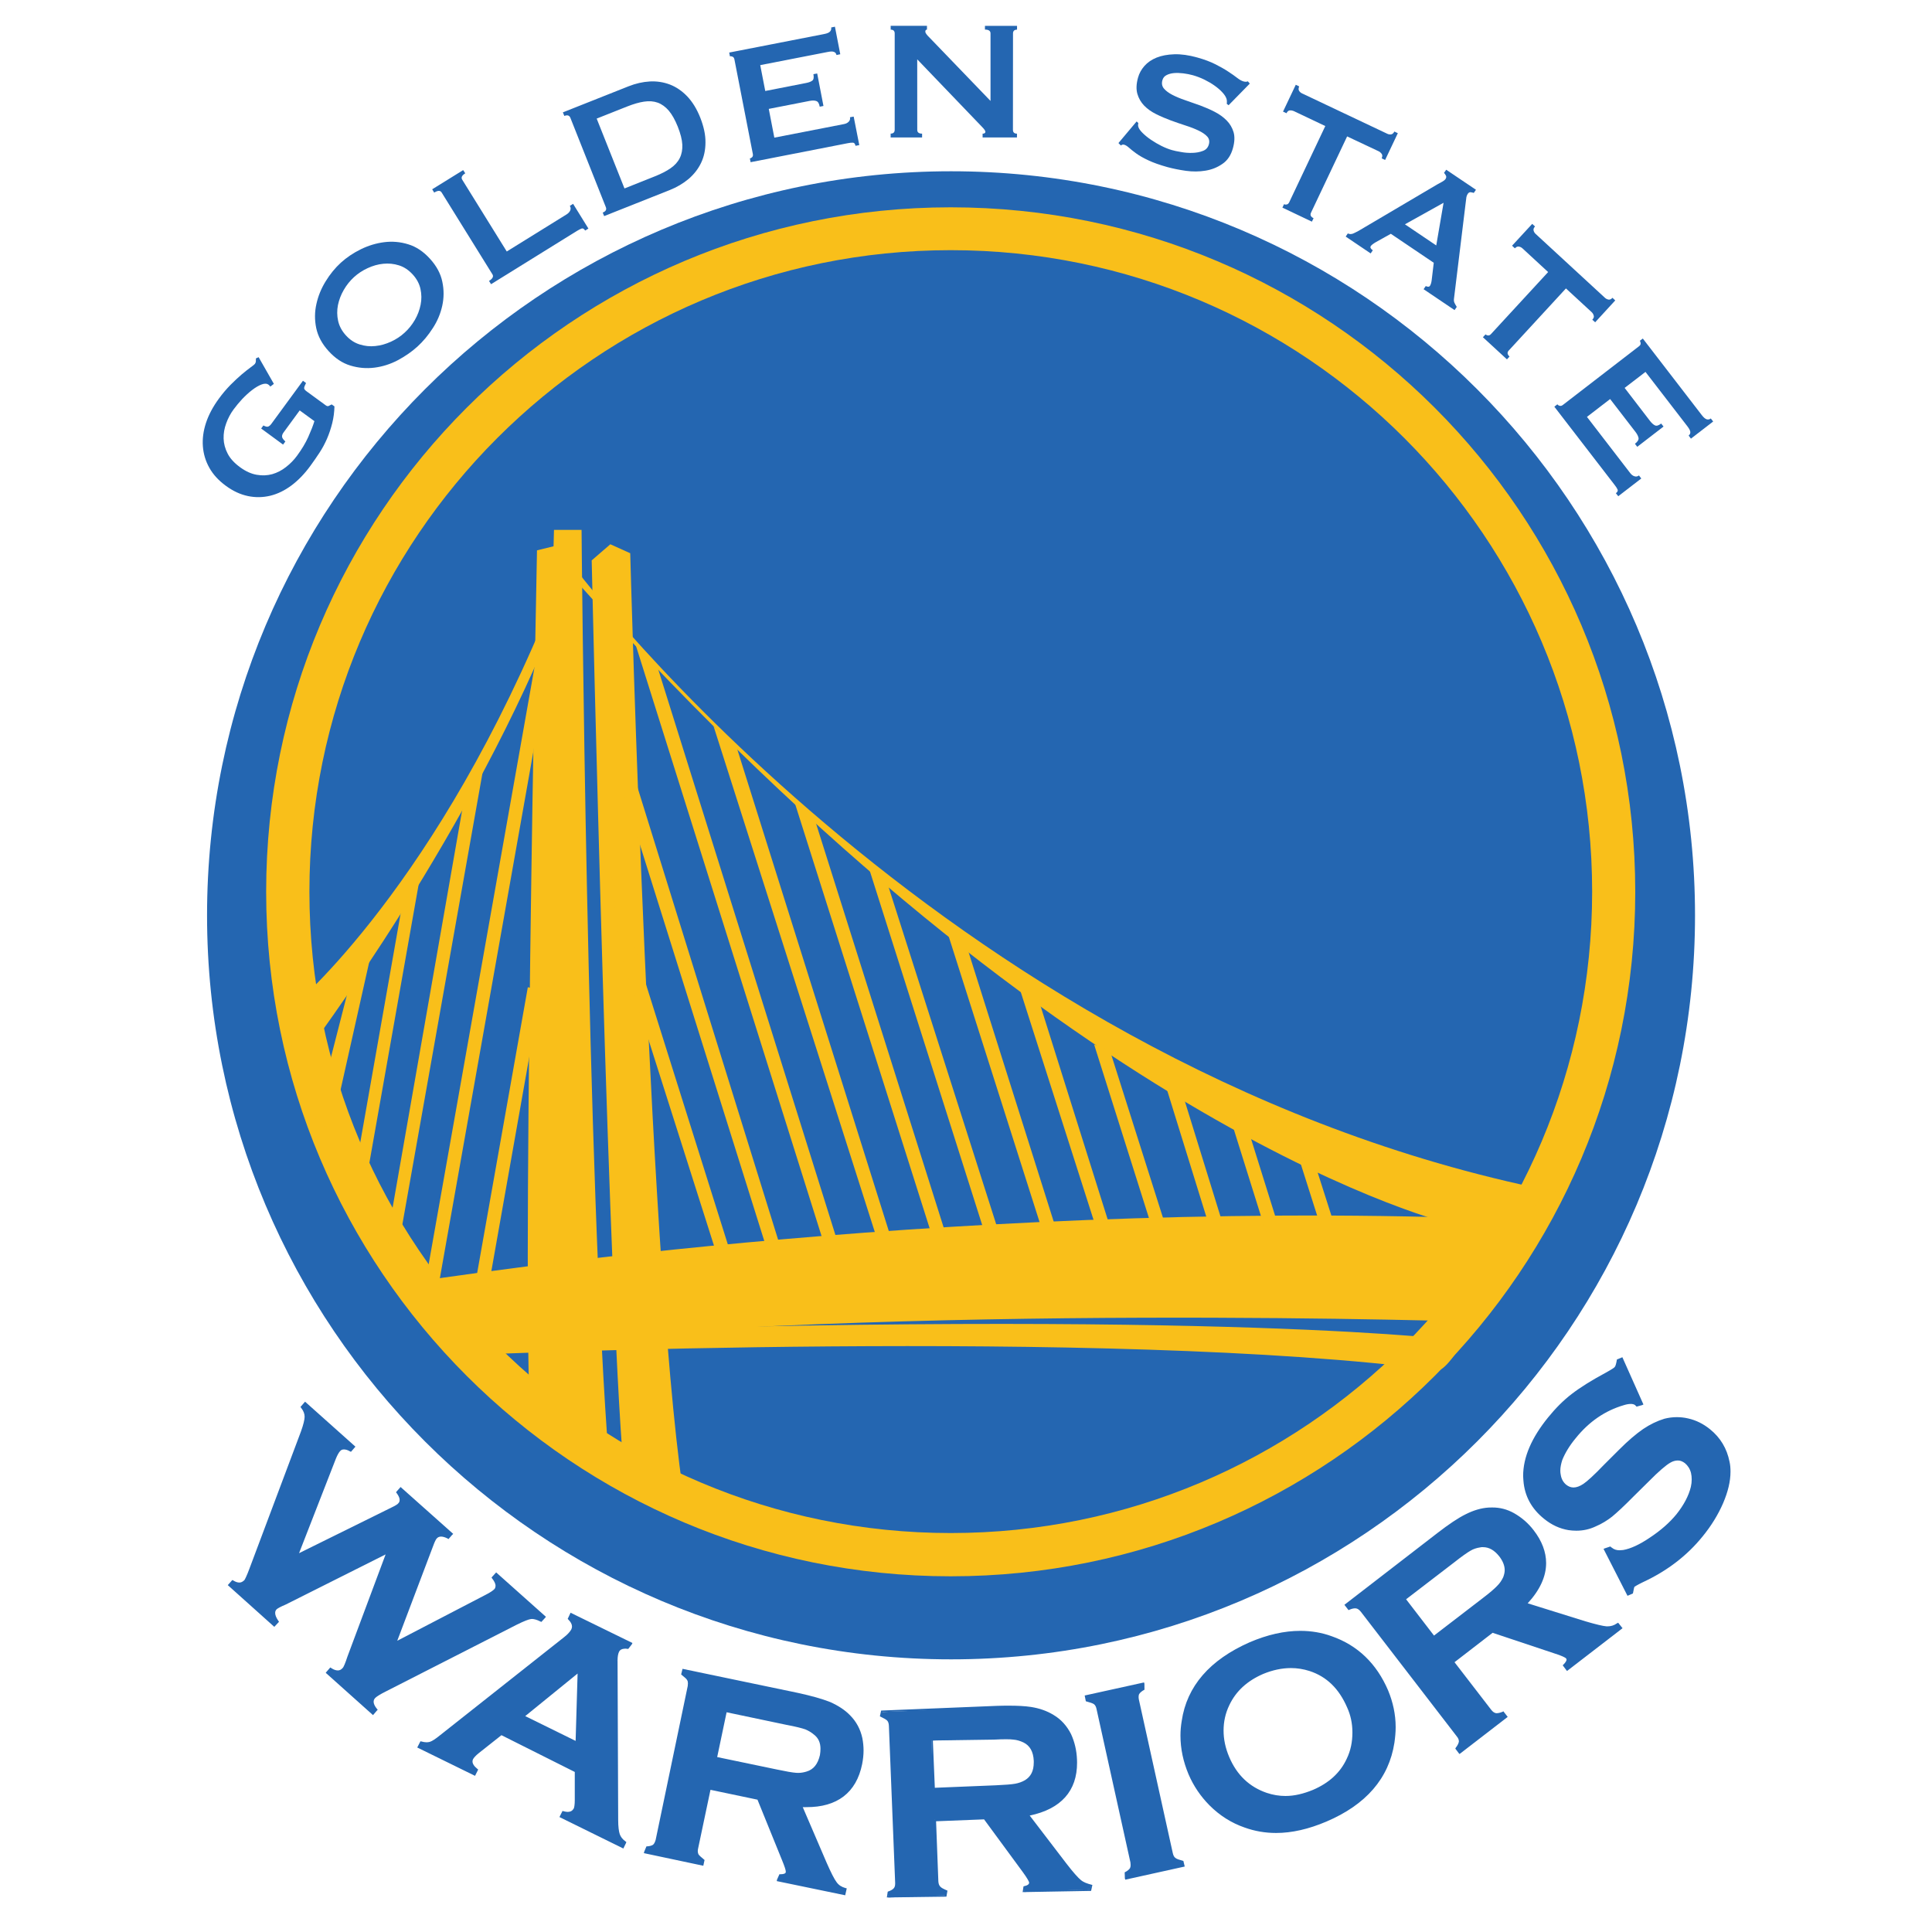 <?xml version="1.0" encoding="utf-8"?>
<!-- Generator: Adobe Illustrator 19.1.0, SVG Export Plug-In . SVG Version: 6.00 Build 0)  -->
<svg version="1.1" id="Layer_1" xmlns="http://www.w3.org/2000/svg" xmlns:xlink="http://www.w3.org/1999/xlink" x="0px" y="0px"
	 viewBox="0 0 400 400" enable-background="new 0 0 400 400" xml:space="preserve">
<g id="layer1" transform="translate(-179.368,-292.712)">
	<g id="g5225" transform="matrix(6.067,0,0,6.067,-1529.238,-2404.354)">
		<g id="g3199" transform="matrix(1.25,0,0,-1.25,289.316,503.479)">
			<path id="path3201" fill="#2466B1" d="M4.443,4.792L1.631,3.379C1.48,3.315,1.39,3.267,1.368,3.238
				C1.292,3.151,1.31,3.031,1.413,2.877l-0.08-0.092L0.116,3.872l0.081,0.091c0.143-0.09,0.261-0.084,0.351,0.02
				c0.027,0.028,0.071,0.134,0.145,0.316l1.406,3.758c0.073,0.187,0.103,0.32,0.103,0.411c0,0.085-0.03,0.174-0.102,0.265
				l0.082,0.088l1.313-1.174L3.416,7.562c-0.14,0.075-0.245,0.075-0.322-0.01C3.058,7.511,3.02,7.436,2.977,7.331L1.939,4.663
				l2.605,1.288c0.111,0.056,0.182,0.096,0.204,0.123c0.078,0.087,0.065,0.197-0.042,0.331l0.084,0.089l1.37-1.228L6.083,5.176
				C5.926,5.258,5.809,5.251,5.737,5.168c-0.03-0.032-0.062-0.101-0.105-0.21L4.614,2.27l2.504,1.298
				c0.126,0.064,0.213,0.123,0.252,0.17C7.444,3.82,7.424,3.932,7.318,4.074l0.076,0.091l1.3-1.163L8.616,2.915
				C8.499,2.968,8.408,2.994,8.336,2.982C8.263,2.979,8.135,2.926,7.948,2.83l-3.577-1.82C4.2,0.923,4.097,0.86,4.058,0.812
				C3.975,0.725,3.991,0.608,4.102,0.47L4.026,0.381L2.791,1.482l0.079,0.089C3.02,1.474,3.138,1.476,3.235,1.583
				C3.26,1.618,3.308,1.726,3.367,1.907L4.443,4.792"/>
		</g>
		<g id="g3203" transform="matrix(1.25,0,0,-1.25,287.082,508.111)">
			<path id="path3205" fill="#2466B1" d="M4.635,5.191l1.173-1.047L5.84,4.178C5.785,4.251,5.757,4.324,5.757,4.392
				c0,0.056,0.02,0.111,0.059,0.155c0.049,0.052,0.152,0.117,0.325,0.204l3.576,1.816c0.19,0.098,0.317,0.152,0.395,0.162
				c0.017,0.002,0.029,0.002,0.043,0.002c0.067,0,0.147-0.021,0.238-0.066l0.032,0.039l-1.238,1.11L9.154,7.779
				c0.057-0.082,0.089-0.154,0.089-0.222c0-0.053-0.021-0.101-0.052-0.14c-0.05-0.059-0.139-0.112-0.266-0.176L6.329,5.892
				L7.38,8.678c0.043,0.108,0.079,0.178,0.11,0.219C7.535,8.953,7.601,8.98,7.673,8.979c0.058,0,0.121-0.017,0.186-0.046
				l0.031,0.035L6.58,10.141l-0.034-0.034c0.049-0.07,0.076-0.137,0.076-0.202c0.005-0.058-0.02-0.107-0.057-0.149
				C6.53,9.718,6.462,9.679,6.348,9.621L3.651,8.289l1.076,2.76c0.042,0.109,0.082,0.186,0.13,0.232
				c0.04,0.056,0.102,0.082,0.167,0.082c0.052,0,0.111-0.017,0.169-0.047l0.033,0.037L3.97,12.47l-0.031-0.035
				c0.06-0.087,0.092-0.173,0.092-0.263c-0.003-0.101-0.037-0.239-0.105-0.426l-1.41-3.754C2.443,7.806,2.4,7.702,2.364,7.661
				C2.311,7.602,2.244,7.566,2.166,7.566c-0.06,0-0.112,0.019-0.176,0.051L1.958,7.581l1.16-1.034l0.027,0.036
				C3.097,6.668,3.065,6.744,3.065,6.818c0,0.056,0.025,0.11,0.059,0.152C3.166,7.012,3.25,7.054,3.4,7.123l2.813,1.409l0.092,0.047
				L5.192,5.6C5.129,5.417,5.087,5.31,5.048,5.262C4.993,5.206,4.925,5.167,4.856,5.167c-0.065,0-0.125,0.02-0.188,0.057
				L4.635,5.191z M4.525,5.183L4.55,5.214L4.65,5.329l0.03-0.019c0.066-0.045,0.127-0.062,0.177-0.062
				c0.048,0,0.089,0.02,0.13,0.066c0.026,0.021,0.073,0.134,0.131,0.312l1.042,2.789L3.436,7.048
				c-0.15-0.062-0.238-0.115-0.253-0.133c-0.026-0.028-0.038-0.06-0.038-0.097c0-0.058,0.025-0.125,0.088-0.218L3.25,6.577
				L3.23,6.554L3.121,6.438l-1.27,1.139l0.025,0.027l0.099,0.112l0.029-0.014c0.06-0.038,0.116-0.055,0.163-0.055
				c0.051,0,0.092,0.022,0.139,0.068C2.317,7.729,2.374,7.839,2.44,8.02l1.41,3.754c0.066,0.185,0.099,0.322,0.099,0.399
				s-0.027,0.157-0.094,0.242l-0.019,0.028l0.02,0.021l0.105,0.121l1.375-1.228l-0.025-0.029l-0.097-0.112l-0.031,0.015
				c-0.06,0.036-0.117,0.05-0.16,0.05c-0.047,0-0.079-0.013-0.109-0.05c-0.032-0.035-0.073-0.105-0.114-0.208L3.797,8.449
				l2.516,1.243c0.11,0.052,0.18,0.096,0.191,0.116c0.031,0.029,0.039,0.061,0.039,0.098c0,0.045-0.024,0.106-0.081,0.183
				l-0.018,0.022l0.022,0.028l0.103,0.116l1.437-1.28L7.975,8.947L7.876,8.833L7.853,8.849c-0.07,0.036-0.13,0.053-0.18,0.053
				C7.62,8.901,7.584,8.883,7.553,8.847C7.532,8.824,7.498,8.757,7.459,8.649L6.478,6.058l2.412,1.254
				C9.013,7.374,9.094,7.43,9.131,7.469c0.022,0.026,0.028,0.053,0.031,0.089c0,0.046-0.027,0.117-0.089,0.195L9.052,7.782
				l0.021,0.027l0.105,0.115l1.359-1.212L10.511,6.68l-0.099-0.108l-0.025,0.011c-0.098,0.05-0.177,0.07-0.232,0.07
				c-0.008,0-0.02,0-0.029-0.003c-0.06-0.006-0.188-0.056-0.377-0.149L6.178,4.68c-0.17-0.084-0.274-0.153-0.303-0.185
				C5.846,4.462,5.834,4.434,5.833,4.392c0-0.049,0.026-0.115,0.09-0.193l0.022-0.024L5.919,4.148l-0.103-0.12L4.525,5.183"/>
		</g>
		<g id="g3207" transform="matrix(1.25,0,0,-1.25,296.54,510.811)">
			<path id="path3209" fill="#2466B1" d="M3.823,5.422l0.054,1.983L2.335,6.149L3.823,5.422z M3.802,4.659L1.735,5.671L1.111,5.182
				C1.027,5.117,0.971,5.055,0.945,5.003C0.901,4.906,0.939,4.801,1.071,4.69L1.015,4.583l-1.501,0.739l0.05,0.103
				C-0.338,5.4-0.252,5.397-0.185,5.422c0.067,0.018,0.161,0.08,0.285,0.18L3.489,8.28c0.107,0.085,0.176,0.163,0.208,0.227
				C3.746,8.611,3.72,8.715,3.614,8.822l0.051,0.106L5.279,8.14L5.223,8.032C5.078,8.06,4.98,8.024,4.936,7.932
				c-0.034-0.065-0.047-0.148-0.047-0.25l0.013-4.358c0-0.186,0.019-0.318,0.046-0.398c0.026-0.082,0.087-0.158,0.173-0.219
				L5.067,2.601L3.392,3.42l0.051,0.108C3.603,3.48,3.709,3.514,3.765,3.627c0.025,0.044,0.034,0.124,0.034,0.24L3.802,4.659"/>
		</g>
		<g id="g3211" transform="matrix(1.25,0,0,-1.25,294.555,509.777)">
			<path id="path3213" fill="#2466B1" d="M3.993,5.334l1.376-0.677l0.054,1.839L3.993,5.334z M5.411,4.596l0.015,0.035L5.411,4.596z
				 M3.85,5.315l1.653,1.348L5.451,4.595L5.447,4.533L3.85,5.315z M5.034,2.613l1.602-0.786l0.02,0.04
				C6.581,1.929,6.528,2.004,6.499,2.083c-0.033,0.09-0.045,0.226-0.045,0.413L6.437,6.842c-0.006,0.008,0,0.012,0,0.012
				c0,0.11,0.01,0.197,0.05,0.268c0.039,0.088,0.129,0.131,0.238,0.131c0.029,0,0.06-0.003,0.05-0.032l0.036,0.073L5.272,8.051
				l-0.024-0.05c0.065-0.068,0.098-0.147,0.098-0.223c0-0.04-0.008-0.078-0.023-0.114c-0.04-0.078-0.109-0.156-0.221-0.242
				L1.712,4.746c-0.125-0.103-0.219-0.163-0.297-0.19C1.378,4.544,1.338,4.54,1.298,4.54c-0.037,0-0.083,0.004-0.123,0.016
				L1.151,4.512l1.436-0.703l0.019,0.046C2.524,3.932,2.477,4.011,2.474,4.094c0,0.038,0.009,0.067,0.023,0.1
				c0.03,0.058,0.09,0.122,0.18,0.193L3.338,4.88l2.068-1.012L5.39,3.831h0.039l-0.003-0.79c0-0.12-0.009-0.203-0.038-0.259
				c-0.044-0.091-0.128-0.142-0.23-0.14c-0.032,0-0.067,0.004-0.106,0.013L5.034,2.613z M4.929,2.577L4.943,2.61l0.069,0.136
				l0.025-0.009c0.051-0.012,0.087-0.019,0.12-0.019c0.08,0.004,0.125,0.032,0.163,0.097c0.014,0.036,0.026,0.112,0.026,0.225v0.769
				L3.344,4.813l-0.619-0.49C2.642,4.257,2.592,4.199,2.569,4.159C2.558,4.136,2.554,4.117,2.554,4.094
				c0-0.055,0.038-0.125,0.13-0.199l0.025-0.02L2.695,3.847L2.623,3.703L1.045,4.477l0.019,0.036l0.069,0.134l0.034-0.008
				c0.044-0.011,0.089-0.02,0.132-0.02c0.033,0,0.068,0.005,0.093,0.013c0.06,0.019,0.15,0.077,0.274,0.178l3.386,2.677
				C5.155,7.566,5.218,7.642,5.25,7.698c0.014,0.029,0.02,0.055,0.02,0.081c0,0.06-0.031,0.122-0.098,0.188L5.153,7.99l0.012,0.024
				l0.066,0.142L6.92,7.33L6.905,7.295L6.806,7.168c-0.03,0.003-0.06,0.008-0.081,0.008C6.631,7.171,6.583,7.146,6.554,7.089
				c-0.026-0.054-0.04-0.133-0.04-0.234H6.491l0.023-0.002l0.017-4.356c0-0.183,0.018-0.313,0.043-0.387
				C6.6,2.038,6.649,1.97,6.731,1.913l0.023-0.02L6.741,1.861L6.672,1.719L4.929,2.577"/>
		</g>
		<g id="g3215" transform="matrix(1.25,0,0,-1.25,301.832,511.389)">
			<path id="path3217" fill="#2466B1" d="M3.368,5.473L5.04,5.125C5.286,5.073,5.46,5.044,5.567,5.04
				c0.104-0.009,0.204,0,0.297,0.033C6.07,5.132,6.202,5.293,6.257,5.55c0.053,0.262-0.002,0.457-0.166,0.594
				c-0.079,0.067-0.165,0.118-0.26,0.152C5.735,6.33,5.566,6.374,5.312,6.424L3.639,6.777L3.368,5.473z M3.194,4.657l-0.34-1.649
				C2.834,2.939,2.845,2.879,2.87,2.834C2.895,2.784,2.95,2.741,3.03,2.7L3.004,2.585L1.457,2.912l0.025,0.114
				C1.576,3.031,1.639,3.051,1.683,3.08c0.042,0.033,0.073,0.084,0.09,0.157L2.648,7.44c0.017,0.069,0.011,0.135-0.016,0.18
				c-0.023,0.044-0.077,0.088-0.16,0.133l0.023,0.113l3.101-0.648c0.377-0.078,0.674-0.163,0.887-0.253
				c0.212-0.092,0.39-0.205,0.532-0.35c0.165-0.165,0.272-0.37,0.32-0.604C7.383,5.785,7.383,5.553,7.33,5.316
				C7.164,4.509,6.615,4.128,5.687,4.177l0.676-1.572c0.119-0.272,0.208-0.454,0.274-0.538c0.066-0.086,0.155-0.146,0.27-0.174
				L6.878,1.777l-1.79,0.372l0.023,0.117C5.239,2.258,5.312,2.29,5.324,2.358c0.009,0.046-0.028,0.16-0.105,0.353L4.52,4.383
				L3.194,4.657"/>
		</g>
		<g id="g3219" transform="matrix(1.25,0,0,-1.25,304.181,511.819)">
			<path id="path3221" fill="#2466B1" d="M3.166,5.509c0.245-0.052,0.421-0.083,0.523-0.09c0.02,0,0.038-0.002,0.059-0.002
				c0.078,0,0.154,0.015,0.223,0.036c0.192,0.056,0.309,0.202,0.367,0.45c0.01,0.057,0.015,0.121,0.015,0.171
				c0,0.166-0.056,0.291-0.169,0.381C4.106,6.522,4.026,6.569,3.94,6.605C3.848,6.637,3.675,6.682,3.421,6.729L1.79,7.072
				L1.533,5.849L3.166,5.509z M3.687,5.344C3.573,5.351,3.397,5.38,3.149,5.432L1.48,5.78l-0.04,0.008l0.286,1.38l1.713-0.36
				c0.252-0.052,0.428-0.096,0.525-0.131c0.099-0.035,0.191-0.089,0.27-0.16c0.131-0.108,0.197-0.26,0.197-0.444
				c0-0.058-0.002-0.12-0.017-0.189C4.357,5.621,4.217,5.442,3.999,5.375C3.918,5.354,3.832,5.344,3.748,5.344
				C3.727,5.344,3.706,5.344,3.687,5.344 M1.311,4.963l0.005,0.038L1.311,4.963z M3.255,2.525L4.97,2.17l0.005,0.039
				C4.877,2.242,4.792,2.304,4.73,2.386c-0.073,0.093-0.163,0.276-0.281,0.55L3.748,4.566l0.06-0.004
				C3.864,4.56,3.913,4.559,3.964,4.559c0.822,0.003,1.289,0.364,1.45,1.112C5.439,5.792,5.45,5.912,5.45,6.028
				c0,0.109-0.008,0.216-0.033,0.32C5.368,6.576,5.266,6.772,5.11,6.934C4.97,7.072,4.799,7.184,4.589,7.274
				c-0.21,0.089-0.5,0.173-0.878,0.254l-3.08,0.645L0.611,8.133c0.086-0.045,0.146-0.094,0.177-0.147
				C0.806,7.944,0.814,7.908,0.814,7.86c0-0.029-0.003-0.056-0.004-0.087l-0.881-4.201c-0.016-0.078-0.05-0.138-0.103-0.18
				c-0.051-0.041-0.125-0.059-0.184-0.031l-0.017-0.078l1.483-0.312l0.023,0.039C1.05,3.054,0.988,3.097,0.953,3.158
				c-0.019,0.036-0.028,0.08-0.028,0.125c0,0.024,0.006,0.054,0.01,0.08l0.344,1.645l0.011,0.036l1.388-0.306l0.698-1.67
				c0.069-0.17,0.109-0.284,0.109-0.351V2.694c-0.023-0.09-0.109-0.125-0.221-0.123L3.255,2.525z M3.159,2.463l0.007,0.039
				L3.232,2.65h0.03c0.103,0.001,0.136,0.025,0.144,0.055v0.012c0.003,0.041-0.034,0.151-0.104,0.321L2.633,4.686L1.35,4.955
				L1.01,3.343c-0.004-0.022-0.007-0.041-0.007-0.06c0-0.035,0.007-0.061,0.019-0.089c0.023-0.034,0.069-0.074,0.166-0.155
				L1.154,2.882l-1.622,0.344l0.007,0.035l0.062,0.149C-0.31,3.413-0.253,3.433-0.22,3.454c0.033,0.026,0.054,0.071,0.073,0.134
				L0.729,7.79C0.732,7.815,0.734,7.842,0.734,7.86c0,0.036-0.005,0.065-0.018,0.084C0.701,7.981,0.652,8.02,0.549,8.105
				l0.038,0.153l3.14-0.655C4.105,7.521,4.4,7.438,4.619,7.351c0.218-0.098,0.4-0.214,0.544-0.364
				c0.17-0.171,0.281-0.38,0.333-0.621c0.021-0.11,0.033-0.223,0.033-0.338c0-0.121-0.014-0.247-0.039-0.373
				c-0.158-0.78-0.684-1.178-1.525-1.173c-0.029,0-0.062,0-0.096,0L4.52,2.967c0.118-0.27,0.211-0.452,0.272-0.532
				c0.058-0.083,0.137-0.131,0.24-0.161L5.07,2.265L5.062,2.229L5.028,2.076L3.159,2.463"/>
		</g>
		<g id="g3223" transform="matrix(1.25,0,0,-1.25,310.157,512.575)">
			<path id="path3225" fill="#2466B1" d="M2.653,5.574l1.707,0.069C4.612,5.65,4.79,5.667,4.889,5.686
				c0.108,0.021,0.202,0.054,0.284,0.104C5.358,5.9,5.447,6.085,5.436,6.352C5.423,6.614,5.327,6.796,5.134,6.891
				C5.04,6.933,4.947,6.96,4.843,6.97c-0.099,0.01-0.278,0.01-0.536,0L2.601,6.905L2.653,5.574z M2.685,4.743l0.07-1.682
				c0-0.076,0.023-0.131,0.059-0.171C2.85,2.851,2.915,2.824,3,2.804l0.004-0.123l-1.578-0.06L1.42,2.742
				C1.509,2.772,1.57,2.804,1.604,2.846c0.031,0.039,0.048,0.095,0.043,0.172L1.478,7.304C1.476,7.382,1.456,7.437,1.42,7.477
				C1.384,7.515,1.32,7.546,1.23,7.568L1.227,7.683l3.166,0.126c0.387,0.017,0.693,0.01,0.922-0.03
				c0.225-0.036,0.425-0.104,0.6-0.208c0.2-0.122,0.356-0.291,0.46-0.509C6.473,6.854,6.527,6.629,6.54,6.385
				c0.031-0.823-0.409-1.326-1.32-1.501l1.04-1.362c0.179-0.238,0.311-0.39,0.398-0.458c0.079-0.07,0.182-0.103,0.3-0.107V2.843
				L5.134,2.772L5.127,2.885c0.122,0.027,0.184,0.072,0.184,0.142c0,0.044-0.067,0.148-0.188,0.315L4.038,4.794L2.685,4.743"/>
		</g>
		<g id="g3227" transform="matrix(1.25,0,0,-1.25,312.477,510.676)">
			<path id="path3229" fill="#2466B1" d="M2.454,5.411l-1.67-0.024l0.054-1.291l1.665,0.068c0.253,0.011,0.429,0.025,0.528,0.043
				C3.126,4.224,3.218,4.256,3.3,4.304C3.459,4.402,3.539,4.555,3.539,4.79c0,0.01,0,0.028,0,0.04
				c-0.011,0.255-0.108,0.418-0.28,0.503C3.17,5.375,3.077,5.404,2.984,5.411c-0.047,0.007-0.115,0.01-0.202,0.01
				C2.688,5.421,2.582,5.418,2.454,5.411 M0.797,4.055H0.758L0.743,5.423l1.705,0.07C2.579,5.5,2.688,5.5,2.783,5.5
				c0.087,0,0.156-0.003,0.208-0.006c0.103-0.011,0.208-0.042,0.302-0.089C3.498,5.306,3.609,5.108,3.62,4.83V4.79
				c0-0.251-0.095-0.443-0.282-0.552c-0.087-0.055-0.187-0.093-0.294-0.11C2.937,4.111,2.758,4.096,2.509,4.083L0.797,4.019V4.055z
				 M3.413,1.51V1.508V1.51 M-0.433,1.142l1.544,0.022l0.025,0.082C1.044,1.263,0.979,1.295,0.932,1.344
				c-0.05,0.05-0.073,0.117-0.076,0.198L0.793,3.221l0.037,0.003v0.04l1.383,0.033l1.082-1.447C3.413,1.695,3.472,1.6,3.475,1.506
				h0.017c0-0.099-0.086-0.154-0.179-0.139L3.274,1.288l1.789,0.034l0.038,0.079c-0.129,0.004-0.235,0.04-0.328,0.111
				C4.687,1.588,4.556,1.742,4.368,1.98L3.293,3.389L3.356,3.4c0.868,0.176,1.283,0.624,1.288,1.384c0,0.026,0,0.054-0.005,0.082
				c-0.01,0.237-0.06,0.461-0.159,0.662c-0.1,0.211-0.251,0.37-0.44,0.489c-0.168,0.101-0.366,0.17-0.585,0.205
				C3.293,6.247,3.093,6.26,2.855,6.26c-0.099,0-0.204-0.006-0.316-0.008l-3.131-0.085l-0.023-0.082
				c0.093-0.021,0.158-0.054,0.209-0.096C-0.364,5.939-0.34,5.87-0.34,5.787l0.171-4.293V1.482c0-0.071-0.015-0.134-0.054-0.182
				c-0.039-0.047-0.108-0.087-0.175-0.077L-0.433,1.142z M-0.448,1.26c0.084,0.028,0.14,0.062,0.162,0.09
				c0.028,0.028,0.041,0.071,0.041,0.132c0,0.002-0.003,0.01,0,0.015l-0.171,4.287c-0.002,0.071-0.021,0.119-0.046,0.145
				c-0.029,0.033-0.088,0.062-0.2,0.118l0.034,0.157l3.166,0.129c0.11,0.004,0.219,0.005,0.318,0.005c0.238,0,0.44-0.01,0.606-0.035
				c0.235-0.037,0.437-0.108,0.618-0.219c0.207-0.122,0.364-0.3,0.476-0.521c0.099-0.215,0.153-0.447,0.163-0.696
				C4.721,4.839,4.721,4.81,4.721,4.784c0.003-0.773-0.438-1.268-1.293-1.446l1.002-1.31c0.183-0.238,0.319-0.389,0.393-0.449
				c0.077-0.065,0.165-0.096,0.316-0.136L5.104,1.281L3.235,1.248l0.024,0.157c0.121,0.025,0.153,0.062,0.153,0.1
				c0.004,0,0.004,0.003,0,0.005c0,0.025-0.06,0.132-0.177,0.291L2.182,3.234l-1.31-0.052l0.062-1.639
				c0.004-0.069,0.023-0.115,0.054-0.146c0.027-0.031,0.078-0.059,0.195-0.109L1.154,1.124l-1.626-0.022L-0.448,1.26"/>
		</g>
		<g id="g3231" transform="matrix(1.25,0,0,-1.25,317.74,515.359)">
			<path id="path3233" fill="#2466B1" d="M2.002,5.813l-0.923,4.19c-0.017,0.072-0.046,0.125-0.088,0.153
				c-0.04,0.032-0.109,0.052-0.205,0.056l-0.021,0.117l1.543,0.34l0.027-0.114c-0.082-0.042-0.138-0.086-0.164-0.133
				c-0.024-0.05-0.026-0.109-0.011-0.183l0.926-4.187c0.012-0.078,0.046-0.128,0.091-0.162c0.042-0.034,0.11-0.05,0.197-0.054
				l0.027-0.116l-1.546-0.34L1.829,5.498c0.082,0.039,0.138,0.088,0.164,0.135C2.016,5.679,2.022,5.738,2.002,5.813"/>
		</g>
		<g id="g3235" transform="matrix(1.25,0,0,-1.25,317.807,515.473)">
			<path id="path3237" fill="#2466B1" d="M1.996,5.823c0-0.044-0.007-0.085-0.025-0.118C1.938,5.647,1.88,5.597,1.816,5.597
				l0.015-0.076l1.482,0.327L3.319,5.89c-0.094,0.004-0.168,0.02-0.222,0.058c-0.055,0.04-0.091,0.107-0.106,0.185l-0.921,4.19
				c-0.01,0.033-0.016,0.065-0.016,0.089c0,0.044,0.012,0.086,0.028,0.12c0.033,0.06,0.094,0.104,0.16,0.104l-0.019,0.075
				l-1.481-0.323l-0.005-0.044c0.098-0.006,0.173-0.021,0.222-0.063c0.055-0.041,0.088-0.101,0.104-0.173l0.924-4.194l-0.04-0.01
				l0.04,0.01C1.994,5.883,1.996,5.852,1.996,5.823 M1.762,5.462L1.757,5.625c0.079,0.038,0.125,0.083,0.146,0.116
				c0.011,0.023,0.016,0.051,0.016,0.082c0,0.021-0.003,0.049-0.005,0.072l-0.927,4.195c-0.013,0.064-0.041,0.106-0.071,0.128
				c-0.035,0.023-0.093,0.043-0.22,0.078l-0.031,0.157l1.621,0.357l0.01-0.038l0.001-0.161c-0.074-0.038-0.122-0.082-0.143-0.117
				c-0.013-0.021-0.017-0.05-0.017-0.081c0-0.019,0.002-0.044,0.007-0.069l0.926-4.192C3.085,6.083,3.11,6.039,3.146,6.016
				c0.033-0.027,0.092-0.046,0.213-0.079l0.037-0.153L1.773,5.425L1.762,5.462"/>
		</g>
		<g id="g3239" transform="matrix(1.25,0,0,-1.25,322.746,508.115)">
			<path id="path3241" fill="#2466B1" d="M1.572,5.191C1.125,5.003,0.812,4.712,0.63,4.322C0.413,3.86,0.413,3.375,0.623,2.87
				c0.218-0.505,0.565-0.835,1.051-0.998c0.408-0.136,0.835-0.108,1.284,0.084c0.45,0.188,0.768,0.477,0.947,0.869
				c0.108,0.232,0.162,0.482,0.156,0.749C4.059,3.809,4.01,4.036,3.918,4.255C3.694,4.78,3.342,5.119,2.863,5.276
				C2.448,5.404,2.024,5.379,1.572,5.191 M1.231,5.982c0.81,0.346,1.548,0.401,2.217,0.167C4.144,5.902,4.65,5.418,4.961,4.689
				c0.192-0.448,0.246-0.915,0.17-1.409c-0.15-0.956-0.764-1.664-1.836-2.122C2.49,0.815,1.751,0.766,1.091,0.999
				C0.733,1.123,0.422,1.323,0.153,1.591c-0.242,0.245-0.428,0.524-0.567,0.842C-0.613,2.898-0.675,3.375-0.6,3.867
				C-0.458,4.799,0.153,5.506,1.231,5.982"/>
		</g>
		<g id="g3243" transform="matrix(1.25,0,0,-1.25,321.473,509.358)">
			<path id="path3245" fill="#2466B1" d="M1.681,5.298C1.572,5.073,1.524,4.84,1.524,4.603c0-0.233,0.048-0.472,0.155-0.724
				c0.21-0.493,0.554-0.815,1.023-0.976c0.17-0.057,0.339-0.085,0.512-0.085c0.241,0,0.488,0.059,0.749,0.166
				c0.442,0.189,0.749,0.472,0.924,0.852c0.106,0.22,0.154,0.455,0.154,0.711V4.57C5.039,4.8,4.994,5.021,4.898,5.233
				C4.675,5.75,4.336,6.078,3.87,6.23C3.701,6.284,3.532,6.31,3.364,6.31c-0.248,0-0.502-0.054-0.761-0.161
				C2.168,5.96,1.862,5.68,1.681,5.298 M2.679,2.831C2.185,2.994,1.825,3.337,1.606,3.849C1.495,4.105,1.443,4.356,1.443,4.603
				c0,0.25,0.056,0.492,0.171,0.73C1.799,5.73,2.121,6.03,2.57,6.223l0.019-0.037L2.57,6.223c0.268,0.114,0.534,0.167,0.794,0.167
				c0.175,0,0.354-0.029,0.525-0.083c0.493-0.157,0.855-0.508,1.084-1.042c0.094-0.221,0.144-0.452,0.147-0.706v-0.01
				c0-0.265-0.052-0.517-0.158-0.744c-0.183-0.4-0.508-0.699-0.964-0.892c-0.269-0.113-0.53-0.17-0.782-0.17
				C3.031,2.742,2.851,2.773,2.679,2.831 M2.267,6.94c-1.073-0.476-1.67-1.166-1.807-2.085C0.434,4.727,0.426,4.592,0.426,4.467
				c0-0.351,0.072-0.69,0.214-1.025C0.774,3.13,0.958,2.851,1.198,2.614c0.268-0.263,0.576-0.461,0.924-0.58
				c0.265-0.095,0.544-0.143,0.836-0.143c0.42,0,0.868,0.099,1.339,0.299c1.07,0.457,1.666,1.151,1.811,2.094
				C6.131,4.426,6.14,4.563,6.14,4.698c0,0.335-0.065,0.658-0.197,0.97C5.636,6.388,5.139,6.86,4.448,7.104
				c-0.266,0.097-0.54,0.144-0.829,0.144c-0.425,0-0.875-0.105-1.352-0.304V6.94z M2.097,1.957c-0.361,0.125-0.68,0.328-0.956,0.604
				C0.9,2.804,0.706,3.087,0.568,3.409C0.423,3.755,0.347,4.105,0.347,4.467c0,0.13,0.011,0.263,0.034,0.399
				c0.14,0.948,0.765,1.667,1.852,2.147C2.72,7.222,3.183,7.326,3.619,7.326c0.297,0,0.586-0.048,0.854-0.146
				C5.184,6.932,5.701,6.434,6.016,5.7c0.133-0.322,0.206-0.656,0.206-1.002c0-0.139-0.013-0.279-0.034-0.426
				C6.038,3.301,5.414,2.58,4.331,2.119C3.845,1.912,3.387,1.808,2.957,1.808C2.656,1.808,2.369,1.859,2.097,1.957"/>
		</g>
		<g id="g3247" transform="matrix(1.25,0,0,-1.25,329.292,506.781)">
			<path id="path3249" fill="#2466B1" d="M1.01,5.077l1.349,1.041c0.203,0.154,0.338,0.269,0.412,0.345
				C2.842,6.54,2.901,6.621,2.939,6.713C3.026,6.908,2.987,7.11,2.828,7.321C2.665,7.53,2.479,7.617,2.268,7.583
				c-0.101-0.015-0.196-0.049-0.285-0.1C1.899,7.43,1.753,7.328,1.548,7.17l-1.35-1.041L1.01,5.077z M1.516,4.416l1.031-1.334
				C2.587,3.027,2.641,2.99,2.691,2.98c0.055-0.011,0.121,0.002,0.205,0.037l0.072-0.094L1.716,1.958l-0.073,0.09
				C1.698,2.128,1.728,2.189,1.73,2.241c0.007,0.052-0.018,0.108-0.06,0.17l-2.624,3.393c-0.044,0.062-0.094,0.098-0.146,0.11
				c-0.053,0.004-0.123-0.005-0.206-0.037l-0.073,0.092l2.51,1.936c0.309,0.237,0.566,0.407,0.768,0.51
				c0.208,0.101,0.41,0.162,0.612,0.175c0.235,0.016,0.457-0.032,0.666-0.146c0.202-0.111,0.38-0.267,0.53-0.457
				c0.5-0.656,0.435-1.321-0.209-1.991l1.637-0.509c0.287-0.084,0.482-0.135,0.588-0.142C5.829,5.341,5.933,5.37,6.028,5.434
				L6.1,5.341l-1.447-1.12L4.582,4.318C4.67,4.407,4.691,4.483,4.649,4.537C4.622,4.575,4.507,4.623,4.312,4.685L2.586,5.241
				L1.516,4.416"/>
		</g>
		<g id="g3251" transform="matrix(1.25,0,0,-1.25,331.059,503.328)">
			<path id="path3253" fill="#2466B1" d="M0.858,4.78C0.766,4.766,0.675,4.738,0.594,4.689C0.508,4.639,0.358,4.535,0.16,4.378
				l-1.322-1.014L-0.4,2.373L0.924,3.39c0.199,0.151,0.333,0.267,0.402,0.342C1.398,3.803,1.45,3.882,1.49,3.968
				C1.513,4.032,1.53,4.093,1.53,4.16c0,0.117-0.047,0.243-0.147,0.374c-0.136,0.171-0.28,0.253-0.447,0.253
				C0.914,4.788,0.886,4.788,0.858,4.78 M-0.405,2.317l0.029,0.021L-0.405,2.317z M-1.273,3.374l1.381,1.071
				c0.206,0.153,0.353,0.261,0.441,0.31c0.093,0.057,0.194,0.089,0.298,0.102c0.033,0.01,0.064,0.012,0.089,0.012
				c0.196,0,0.364-0.096,0.509-0.286C1.551,4.441,1.611,4.301,1.611,4.16c0-0.081-0.016-0.156-0.049-0.226
				C1.519,3.839,1.459,3.751,1.384,3.673C1.308,3.598,1.172,3.48,0.97,3.326l-1.351-1.044l-0.035-0.023L-1.273,3.374z M0.311-0.746
				l1.191,0.916L1.47,0.21C1.41,0.188,1.362,0.178,1.315,0.178c-0.013,0-0.026,0-0.045,0.004c-0.065,0.01-0.118,0.051-0.166,0.115
				L0.075,1.631L0.047,1.664l1.14,0.852l1.725-0.552c0.198-0.068,0.307-0.11,0.352-0.163c0.021-0.025,0.03-0.053,0.03-0.083
				c0-0.055-0.03-0.108-0.076-0.164l0.026-0.038l1.387,1.068L4.603,2.619C4.519,2.574,4.428,2.548,4.337,2.548
				c-0.007,0-0.017-0.001-0.029,0c-0.114,0.005-0.308,0.051-0.6,0.142L2.012,3.218l0.044,0.043C2.41,3.637,2.583,3.998,2.583,4.354
				c0,0.281-0.107,0.561-0.323,0.843c-0.149,0.19-0.323,0.341-0.509,0.451C1.568,5.749,1.384,5.793,1.187,5.793
				c-0.029,0-0.054,0-0.083,0c-0.2-0.019-0.395-0.074-0.598-0.179C0.299,5.516,0.047,5.351-0.26,5.114L-2.736,3.2l0.029-0.038
				C-2.648,3.185-2.6,3.193-2.552,3.193c0.017,0,0.032-0.003,0.045-0.004c0.068-0.012,0.121-0.056,0.175-0.121l2.62-3.398
				c0.043-0.057,0.07-0.12,0.07-0.182v-0.009C0.356-0.584,0.324-0.641,0.279-0.711L0.311-0.746z M0.272-0.833L0.181-0.712
				l0.015,0.026c0.056,0.071,0.079,0.13,0.083,0.166v0.007c0,0.038-0.016,0.086-0.058,0.135l-2.615,3.397
				c-0.045,0.058-0.09,0.088-0.129,0.095c-0.008,0-0.016,0.003-0.029,0.003c-0.04,0-0.093-0.01-0.155-0.038l-0.028-0.011
				L-2.75,3.089l-0.096,0.124l2.541,1.961c0.307,0.237,0.562,0.409,0.774,0.513c0.211,0.106,0.421,0.169,0.625,0.181
				c0.031,0.002,0.064,0.002,0.093,0.002c0.208,0.002,0.408-0.049,0.596-0.154c0.205-0.116,0.389-0.272,0.539-0.469
				c0.224-0.29,0.339-0.592,0.339-0.895c0-0.367-0.17-0.736-0.503-1.098l1.576-0.492C4.018,2.679,4.214,2.632,4.31,2.625h0.027
				c0.091,0,0.176,0.024,0.254,0.08l0.036,0.019l0.021-0.026l0.099-0.124L3.231,1.406l-0.023,0.03L3.114,1.561l0.022,0.023
				c0.057,0.057,0.083,0.104,0.083,0.134c0,0.011-0.01,0.021-0.013,0.032c-0.01,0.017-0.124,0.077-0.316,0.135l-1.69,0.564
				L0.16,1.646l1.002-1.3c0.043-0.055,0.082-0.08,0.126-0.091C1.29,0.254,1.301,0.254,1.314,0.254c0.039,0,0.092,0.012,0.154,0.037
				l0.028,0.014l0.018-0.026l0.098-0.126L0.297-0.861L0.272-0.833"/>
		</g>
		<g id="g3255" transform="matrix(1.25,0,0,-1.25,336.472,496.127)">
			<path id="path3257" fill="#2466B1" d="M0.393,4.161l0.543-1.224L0.827,2.894C0.806,2.912,0.793,2.926,0.786,2.935
				C0.719,2.988,0.602,2.989,0.435,2.938c-0.516-0.147-0.96-0.454-1.333-0.913C-1.063,1.817-1.184,1.62-1.256,1.423
				c-0.06-0.145-0.073-0.286-0.055-0.419c0.021-0.13,0.074-0.234,0.168-0.305c0.148-0.123,0.318-0.11,0.518,0.023
				c0.101,0.07,0.298,0.247,0.568,0.526l0.416,0.417c0.246,0.245,0.46,0.429,0.643,0.555C1.188,2.344,1.376,2.437,1.569,2.49
				c0.204,0.055,0.412,0.057,0.628,0.008c0.216-0.044,0.408-0.142,0.582-0.283C3.06,1.994,3.23,1.703,3.304,1.348
				c0.063-0.319,0.004-0.686-0.179-1.104c-0.134-0.313-0.32-0.61-0.555-0.901C2.151-1.179,1.609-1.591,0.948-1.9
				c-0.14-0.064-0.216-0.112-0.233-0.129c-0.019-0.028-0.031-0.085-0.031-0.17L0.573-2.252l-0.621,1.209l0.106,0.053
				C0.075-1.002,0.09-1.013,0.095-1.02c0.089-0.072,0.204-0.092,0.343-0.072c0.214,0.038,0.463,0.153,0.757,0.353
				C1.489-0.545,1.73-0.335,1.919-0.098C2.123,0.16,2.259,0.413,2.32,0.666c0.033,0.139,0.037,0.268,0.002,0.392
				C2.289,1.18,2.231,1.277,2.145,1.348C2.014,1.453,1.863,1.457,1.698,1.365C1.577,1.299,1.38,1.131,1.107,0.854L0.701,0.449
				C0.427,0.179,0.231-0.009,0.106-0.113c-0.131-0.099-0.274-0.186-0.434-0.261c-0.231-0.105-0.474-0.138-0.729-0.094
				C-1.284-0.434-1.5-0.335-1.703-0.171c-0.333,0.269-0.516,0.607-0.545,1.014C-2.291,1.376-2.07,1.94-1.584,2.543
				c0.203,0.25,0.416,0.462,0.643,0.637c0.231,0.18,0.541,0.374,0.945,0.587c0.13,0.078,0.209,0.126,0.227,0.152
				c0.033,0.039,0.052,0.107,0.052,0.194L0.393,4.161"/>
		</g>
		<g id="g3259" transform="matrix(1.25,0,0,-1.25,335.927,503.438)">
			<path id="path3261" fill="#2466B1" d="M0.44,4.789l0.59-1.148l0.05,0.007C1.082,3.74,1.09,3.8,1.123,3.845
				c0.028,0.034,0.098,0.071,0.244,0.138c0.656,0.308,1.19,0.715,1.609,1.232C3.209,5.503,3.394,5.8,3.526,6.107
				C3.658,6.412,3.72,6.688,3.72,6.937c0,0.087-0.004,0.171-0.021,0.255C3.626,7.534,3.46,7.815,3.192,8.035
				C3.021,8.171,2.83,8.261,2.62,8.311C2.521,8.332,2.424,8.345,2.332,8.345c-0.107,0-0.213-0.015-0.313-0.043
				c-0.188-0.056-0.38-0.147-0.558-0.268c-0.183-0.124-0.4-0.309-0.643-0.554l-0.41-0.415c-0.279-0.278-0.466-0.454-0.575-0.53
				c-0.111-0.073-0.215-0.112-0.318-0.112c-0.089,0-0.175,0.029-0.248,0.093c-0.101,0.078-0.162,0.192-0.18,0.332
				c-0.009,0.04-0.011,0.076-0.011,0.116c0,0.101,0.022,0.212,0.063,0.319c0.076,0.199,0.201,0.405,0.367,0.612
				c0.379,0.467,0.829,0.777,1.355,0.927c0.08,0.027,0.152,0.039,0.218,0.039C1.146,8.864,1.2,8.85,1.243,8.814
				c0.016-0.01,0.029-0.026,0.003-0.033l0.075,0.03L0.803,9.968L0.756,9.961c0-0.091-0.015-0.165-0.056-0.221
				C0.667,9.704,0.593,9.662,0.456,9.582C0.055,9.367-0.255,9.173-0.482,9.004c-0.219-0.181-0.433-0.387-0.638-0.64
				C-1.563,7.82-1.782,7.305-1.782,6.821c0-0.036,0.004-0.084,0.007-0.125c0.034-0.4,0.211-0.72,0.536-0.986
				c0.194-0.161,0.404-0.254,0.626-0.292c0.067-0.009,0.138-0.014,0.203-0.014c0.173,0,0.339,0.037,0.498,0.109
				c0.16,0.072,0.301,0.159,0.428,0.259C0.637,5.868,0.838,6.054,1.11,6.325l0.407,0.409c0.272,0.272,0.47,0.443,0.595,0.513
				C2.195,7.295,2.28,7.32,2.363,7.32C2.45,7.322,2.532,7.289,2.605,7.227c0.093-0.074,0.159-0.18,0.192-0.312
				c0.014-0.063,0.02-0.126,0.02-0.193c0-0.069-0.005-0.141-0.023-0.218C2.734,6.243,2.596,5.986,2.389,5.727
				C2.192,5.486,1.946,5.272,1.653,5.076C1.358,4.875,1.101,4.757,0.88,4.72C0.841,4.715,0.806,4.711,0.773,4.711
				c-0.106,0-0.193,0.029-0.265,0.085C0.502,4.802,0.492,4.813,0.507,4.82L0.44,4.789z M0.334,4.828L0.37,4.843l0.151,0.051
				c0.014-0.019,0.029-0.028,0.038-0.032c0.059-0.049,0.125-0.072,0.214-0.072c0.029,0,0.062,0.006,0.096,0.007
				C1.07,4.831,1.318,4.944,1.607,5.141c0.289,0.192,0.53,0.402,0.72,0.635c0.2,0.253,0.332,0.501,0.391,0.746
				c0.016,0.07,0.023,0.136,0.023,0.201c0,0.063-0.006,0.12-0.019,0.177c-0.03,0.117-0.088,0.202-0.165,0.267
				C2.491,7.217,2.43,7.241,2.363,7.241c-0.065,0-0.137-0.018-0.21-0.062c-0.11-0.063-0.311-0.232-0.578-0.503L1.164,6.27
				C0.892,5.994,0.693,5.811,0.566,5.707C0.435,5.605,0.288,5.513,0.121,5.442C-0.05,5.361-0.224,5.324-0.41,5.324
				c-0.074,0-0.144,0.006-0.213,0.016C-0.86,5.379-1.084,5.481-1.29,5.649c-0.342,0.274-0.532,0.624-0.563,1.039
				c-0.002,0.045-0.008,0.091-0.008,0.133c0,0.508,0.23,1.039,0.68,1.594c0.206,0.254,0.423,0.472,0.653,0.647
				c0.232,0.178,0.544,0.373,0.95,0.591c0.13,0.072,0.212,0.127,0.216,0.139C0.663,9.82,0.677,9.875,0.7,10l0.112,0.045l0.036,0.015
				L1.423,8.77L1.388,8.753L1.236,8.711C1.212,8.735,1.204,8.745,1.195,8.753C1.169,8.772,1.132,8.785,1.08,8.785
				c-0.056,0-0.123-0.011-0.194-0.034C0.376,8.601-0.063,8.303-0.43,7.845c-0.164-0.198-0.284-0.397-0.362-0.589
				c-0.033-0.102-0.054-0.201-0.054-0.291c0-0.037,0.003-0.071,0.01-0.105c0.018-0.125,0.071-0.213,0.148-0.279
				c0.066-0.053,0.133-0.077,0.203-0.077c0.078,0,0.171,0.032,0.27,0.099c0.101,0.067,0.291,0.239,0.562,0.522l0.415,0.414
				C1.008,7.786,1.228,7.971,1.415,8.1c0.191,0.128,0.383,0.221,0.581,0.281c0.11,0.028,0.221,0.043,0.336,0.043
				c0.102,0,0.202-0.01,0.306-0.034c0.221-0.048,0.422-0.15,0.6-0.294c0.287-0.23,0.464-0.529,0.535-0.887
				C3.794,7.121,3.8,7.029,3.8,6.937c0-0.266-0.068-0.548-0.202-0.862C3.463,5.764,3.277,5.459,3.037,5.166
				C2.613,4.641,2.065,4.222,1.399,3.914C1.264,3.848,1.182,3.797,1.18,3.794c-0.01-0.006-0.02-0.063-0.044-0.183L0.988,3.547
				L0.334,4.828"/>
		</g>
		<g id="g3263" transform="matrix(1.25,0,0,-1.25,339.275,479.164)">
			<path id="path3265" fill="#2466B1" d="M0.153,2.704c0-11.217-9.091-20.311-20.31-20.311c-11.221,0-20.312,9.095-20.312,20.311
				s9.091,20.314,20.312,20.314C-8.939,23.018,0.153,13.921,0.153,2.704"/>
		</g>
		<g id="g3267" transform="matrix(1.25,0,0,-1.25,310.823,502.779)">
			<path id="path3269" fill="#F9BF1A" d="M2.596,4.733c-9.67,0-17.509,7.839-17.509,17.511c0,9.671,7.839,17.512,17.509,17.512
				c9.672,0,17.51-7.842,17.51-17.512C20.106,12.572,12.268,4.733,2.596,4.733 M2.594,40.926c-10.321,0-18.688-8.363-18.688-18.687
				c0-10.322,8.368-18.687,18.688-18.687c10.322,0,18.689,8.365,18.689,18.687C21.283,32.563,12.916,40.926,2.594,40.926"/>
		</g>
		<g id="g3271" transform="matrix(1.25,0,0,-1.25,296.435,465.866)">
			<path id="path3273" fill="#F9BF1A" d="M3.832,1.562c0,0,10.411-13.912,26.969-17.078l-2.987-0.857
				c0,0-10.348,2.395-23.902,17.527"/>
		</g>
		<g id="g3275" transform="matrix(1.25,0,0,-1.25,289.559,493.298)">
			<path id="path3277" fill="#F9BF1A" d="M4.422,3.919c0,0,13.472,2.22,28.323,1.858l2.975,0.638L34.114,2.91
				c0,0-15.671,0.537-27.278-0.68C4.769,2.514,5.04,3.272,5.04,3.272L4.422,3.919"/>
		</g>
		<g id="g3279" transform="matrix(1.25,0,0,-1.25,292.352,495.972)">
			<path id="path3281" fill="#F9BF1A" d="M4.182,4.148c0,0,17.56,0.765,26.472-0.418c0.236-0.031,0.723,0.802,0.723,0.802
				S24.91,5.425,5.111,4.735C1.9,4.623,4.182,4.148,4.182,4.148"/>
		</g>
		<g id="g3283" transform="matrix(1.25,0,0,-1.25,295.241,467.971)">
			<path id="path3285" fill="#F9BF1A" d="M3.934,1.743C0.731-5.843-3.051-8.87-3.051-8.87l0.218-1.529c0,0,4.171,5.408,6.768,11.453
				C5.369,4.391,3.934,1.743,3.934,1.743"/>
		</g>
		<g id="g3287" transform="matrix(1.25,0,0,-1.25,295.638,465.054)">
			<path id="path3289" fill="#F9BF1A" d="M3.9,1.492L3.448,1.381c0,0-0.442-21.637-0.155-24.046c0.027-0.214,1.076-0.02,1.076-0.02
				s0.358-1.467,1.048-0.857C4.811-15.873,4.665,1.94,4.665,1.94H3.912L3.9,1.492"/>
		</g>
		<g id="g3291" transform="matrix(1.25,0,0,-1.25,297.096,465.594)">
			<path id="path3293" fill="#F9BF1A" d="M3.775,1.539l0.509,0.44l0.543-0.245c0,0,0.543-20.395,1.52-26.114l-0.529,0.041
				c0,0-1.062,0.062-1.135,0.73C4.256-19.79,3.775,1.539,3.775,1.539"/>
		</g>
		<g id="g3295" transform="matrix(1.25,0,0,-1.25,293.055,493.923)">
			<path id="path3297" fill="#F9BF1A" d="M4.122,3.972L3.755,4.036l1.509,8.512l0.365-0.065L4.122,3.972z"/>
		</g>
		<g id="g3299" transform="matrix(1.25,0,0,-1.25,291.175,493.696)">
			<path id="path3301" fill="#F9BF1A" d="M4.283,3.952L3.922,4.02l3.041,17.155l0.367-0.062L4.283,3.952z"/>
		</g>
		<g id="g3303" transform="matrix(1.25,0,0,-1.25,289.655,492.123)">
			<path id="path3305" fill="#F9BF1A" d="M4.414,3.817L4.133,4.18l2.106,12.034l0.521,0.819L4.414,3.817z"/>
		</g>
		<g id="g3307" transform="matrix(1.25,0,0,-1.25,302.032,492.611)">
			<path id="path3309" fill="#F9BF1A" d="M3.351,3.859l0.352,0.11L0.339,14.662l0.289-2.239L3.351,3.859z"/>
		</g>
		<g id="g3311" transform="matrix(1.25,0,0,-1.25,303.862,492.149)">
			<path id="path3313" fill="#F9BF1A" d="M3.194,3.82l0.353,0.11l-4.543,14.614l0.031-1.47L3.194,3.82z"/>
		</g>
		<g id="g3315" transform="matrix(1.25,0,0,-1.25,305.989,491.759)">
			<path id="path3317" fill="#F9BF1A" d="M3.011,3.786l0.353,0.109l-4.912,15.68l-0.607,0.64L3.011,3.786z"/>
		</g>
		<g id="g3319" transform="matrix(1.25,0,0,-1.25,301.756,471.932)">
			<path id="path3321" fill="#F9BF1A" d="M3.374,2.083l4.502-14.122l0.353,0.114L4.014,1.476L3.791,1.699"/>
		</g>
		<g id="g3323" transform="matrix(1.25,0,0,-1.25,304.861,474.868)">
			<path id="path3325" fill="#F9BF1A" d="M3.108,2.335L6.923-9.698l0.354,0.111L3.661,1.859L3.165,2.335"/>
		</g>
		<g id="g3327" transform="matrix(1.25,0,0,-1.25,312.14,491.366)">
			<path id="path3329" fill="#F9BF1A" d="M2.483,3.752l0.354,0.111l-3.037,9.517l-0.494,0.381L2.483,3.752z"/>
		</g>
		<g id="g3331" transform="matrix(1.25,0,0,-1.25,314.339,491.27)">
			<path id="path3333" fill="#F9BF1A" d="M2.294,3.744l0.354,0.112l-2.437,7.714l-0.57,0.514L2.294,3.744z"/>
		</g>
		<g id="g3335" transform="matrix(1.25,0,0,-1.25,313.372,481.698)">
			<path id="path3337" fill="#F9BF1A" d="M2.377,2.922l2.172-6.797l0.353,0.11L2.931,2.503L2.587,2.702"/>
		</g>
		<g id="g3339" transform="matrix(1.25,0,0,-1.25,316.227,483.859)">
			<path id="path3341" fill="#F9BF1A" d="M2.132,3.107l1.663-5.264l0.351,0.11L2.608,2.802L2.185,2.933"/>
		</g>
		<g id="g3343" transform="matrix(1.25,0,0,-1.25,321.538,493.74)">
			<path id="path3345" fill="#F9BF1A" d="M1.676,3.956l0.354,0.11L0.367,9.445l-0.621,0.743L1.676,3.956z"/>
		</g>
		<g id="g3347" transform="matrix(1.25,0,0,-1.25,321.41,486.6)">
			<path id="path3349" fill="#F9BF1A" d="M1.687,3.343l1.476-4.714l0.353,0.114l-1.267,4.05L1.687,3.343z"/>
		</g>
		<g id="g3351" transform="matrix(1.25,0,0,-1.25,324.065,488.233)">
			<path id="path3353" fill="#F9BF1A" d="M1.459,3.483l1.08-3.403l0.356,0.111L1.992,3.023L1.459,3.483z"/>
		</g>
		<g id="g3355" transform="matrix(1.25,0,0,-1.25,287.131,487.46)">
			<path id="path3357" fill="#F9BF1A" d="M4.631,3.417L4.192,3.761l1.14,4.45l0.364-0.042L4.631,3.417z"/>
		</g>
		<g id="g3359" transform="matrix(1.25,0,0,-1.25,288.493,489.21)">
			<path id="path3361" fill="#F9BF1A" d="M4.514,3.567L4.232,3.932l1.312,7.441l0.473,0.685L4.514,3.567z"/>
		</g>
		<g id="g3363" transform="matrix(1.25,0,0,-1.25,284.945,458.845)">
			<path id="path3365" fill="#2466B1" d="M4.819,0.959L4.723,0.885c-0.014,0.021-0.032,0.037-0.05,0.051
				c-0.046,0.035-0.11,0.036-0.19,0.006c-0.079-0.03-0.166-0.081-0.256-0.15C4.136,0.723,4.046,0.64,3.956,0.546
				C3.867,0.449,3.789,0.356,3.72,0.262c-0.085-0.115-0.153-0.243-0.202-0.38C3.467-0.256,3.443-0.394,3.447-0.533
				c0.004-0.139,0.04-0.276,0.109-0.41c0.069-0.135,0.183-0.259,0.339-0.373c0.153-0.112,0.303-0.181,0.455-0.207
				c0.149-0.027,0.292-0.02,0.426,0.017c0.134,0.039,0.259,0.103,0.374,0.194c0.116,0.09,0.216,0.192,0.301,0.308
				C5.58-0.828,5.683-0.658,5.757-0.493C5.83-0.33,5.887-0.185,5.926-0.059L5.524,0.234l-0.439-0.6
				C5.053-0.408,5.039-0.449,5.043-0.484c0.002-0.035,0.032-0.078,0.09-0.13L5.07-0.699L4.472-0.26l0.061,0.083
				c0.059-0.031,0.102-0.042,0.131-0.03c0.03,0.012,0.062,0.038,0.093,0.083l0.856,1.168l0.084-0.062
				C5.662,0.913,5.644,0.866,5.646,0.841c0-0.024,0.02-0.051,0.061-0.082l0.528-0.386C6.267,0.35,6.295,0.344,6.318,0.357
				c0.023,0.012,0.05,0.025,0.079,0.041l0.076-0.054C6.469,0.189,6.45,0.036,6.413-0.112C6.376-0.259,6.329-0.402,6.27-0.538
				C6.21-0.675,6.142-0.804,6.062-0.924c-0.081-0.122-0.16-0.239-0.243-0.351C5.66-1.494,5.487-1.673,5.301-1.813
				c-0.186-0.139-0.379-0.233-0.58-0.282c-0.201-0.048-0.405-0.052-0.61-0.009C3.904-2.061,3.704-1.968,3.508-1.824
				C3.311-1.68,3.161-1.517,3.058-1.333C2.955-1.15,2.897-0.955,2.881-0.749C2.865-0.54,2.894-0.324,2.967-0.103
				c0.073,0.22,0.191,0.441,0.351,0.659c0.1,0.138,0.206,0.261,0.315,0.373c0.11,0.111,0.212,0.205,0.306,0.286
				c0.094,0.079,0.175,0.143,0.242,0.192C4.248,1.455,4.288,1.488,4.3,1.503c0.02,0.029,0.028,0.055,0.027,0.08
				c-0.001,0.025,0,0.05,0.003,0.072l0.073,0.032L4.819,0.959"/>
		</g>
		<g id="g3367" transform="matrix(1.25,0,0,-1.25,287.618,455.253)">
			<path id="path3369" fill="#2466B1" d="M4.589,0.65C4.512,0.518,4.46,0.379,4.43,0.236C4.402,0.092,4.403-0.052,4.435-0.196
				C4.467-0.339,4.537-0.47,4.647-0.591C4.756-0.711,4.88-0.794,5.021-0.838c0.141-0.045,0.282-0.06,0.429-0.044
				c0.145,0.014,0.287,0.055,0.428,0.119C6.017-0.699,6.142-0.617,6.25-0.517c0.109,0.098,0.202,0.215,0.28,0.348
				c0.076,0.132,0.128,0.271,0.157,0.415c0.029,0.144,0.027,0.287-0.004,0.43C6.652,0.82,6.58,0.953,6.471,1.072
				C6.362,1.191,6.237,1.276,6.097,1.32c-0.14,0.045-0.283,0.058-0.429,0.044C5.522,1.35,5.38,1.309,5.24,1.244
				C5.099,1.179,4.977,1.098,4.868,0.999C4.76,0.9,4.666,0.784,4.589,0.65 M5.053,1.759C5.258,1.86,5.472,1.925,5.692,1.953
				c0.219,0.028,0.438,0.01,0.655-0.057c0.217-0.065,0.415-0.197,0.594-0.394c0.18-0.197,0.293-0.407,0.338-0.628
				C7.327,0.65,7.325,0.432,7.277,0.215C7.229-0.001,7.143-0.206,7.018-0.396c-0.123-0.192-0.263-0.36-0.42-0.503
				C6.44-1.042,6.26-1.165,6.059-1.272c-0.202-0.106-0.412-0.172-0.632-0.2C5.206-1.5,4.987-1.481,4.77-1.415
				C4.553-1.35,4.355-1.218,4.176-1.021C3.995-0.823,3.884-0.614,3.837-0.392C3.791-0.17,3.793,0.05,3.842,0.266
				C3.89,0.484,3.973,0.688,4.094,0.884c0.12,0.196,0.258,0.365,0.415,0.509C4.666,1.535,4.847,1.658,5.053,1.759"/>
		</g>
		<g id="g3371" transform="matrix(1.25,0,0,-1.25,296.709,452.908)">
			<path id="path3373" fill="#2466B1" d="M3.808,0.449C3.772,0.436,3.731,0.414,3.681,0.384L1.337-1.07L1.282-0.981
				c0.098,0.062,0.13,0.121,0.093,0.18l-1.387,2.235c-0.036,0.06-0.105,0.058-0.203-0.003L-0.27,1.521l0.846,0.524l0.057-0.088
				C0.54,1.9,0.513,1.842,0.55,1.783l1.216-1.96l1.635,1.014C3.449,0.868,3.482,0.904,3.5,0.946C3.516,0.989,3.512,1.029,3.488,1.07
				l0.089,0.054l0.418-0.675L3.906,0.395C3.876,0.443,3.842,0.463,3.808,0.449"/>
		</g>
		<g id="g3375" transform="matrix(1.25,0,0,-1.25,299.516,450.909)">
			<path id="path3377" fill="#2466B1" d="M3.567,0.277c0.168,0.067,0.31,0.139,0.425,0.219C4.106,0.575,4.19,0.667,4.243,0.774
				C4.296,0.88,4.319,1.003,4.313,1.141C4.306,1.279,4.264,1.441,4.19,1.629C4.116,1.815,4.034,1.961,3.945,2.067
				c-0.09,0.105-0.191,0.179-0.303,0.22c-0.112,0.04-0.236,0.049-0.374,0.028C3.132,2.295,2.979,2.25,2.809,2.183L1.975,1.852
				l0.759-1.907L3.567,0.277z M2.841,2.732c0.198,0.079,0.393,0.123,0.587,0.134c0.192,0.01,0.375-0.019,0.548-0.085
				c0.172-0.067,0.33-0.175,0.472-0.323c0.142-0.15,0.262-0.344,0.357-0.585c0.094-0.242,0.143-0.465,0.14-0.671
				c0-0.206-0.04-0.393-0.12-0.56C4.746,0.477,4.632,0.331,4.485,0.205C4.336,0.08,4.164-0.022,3.967-0.1l-1.788-0.71L2.14-0.714
				c0.083,0.033,0.111,0.081,0.086,0.146L1.255,1.878C1.228,1.94,1.173,1.957,1.092,1.924l-0.04,0.098L2.841,2.732"/>
		</g>
		<g id="g3379" transform="matrix(1.25,0,0,-1.25,306.455,446.273)">
			<path id="path3381" fill="#2466B1" d="M2.971-0.121C2.962-0.08,2.94-0.05,2.904-0.037C2.869-0.021,2.81-0.021,2.73-0.038
				L0.889-0.397l0.137-0.706L2.14-0.885C2.216-0.871,2.273-0.848,2.311-0.82c0.037,0.03,0.046,0.087,0.03,0.176l0.103,0.019
				l0.171-0.887l-0.102-0.02C2.498-1.445,2.467-1.393,2.419-1.377C2.372-1.36,2.311-1.36,2.236-1.374L1.122-1.592l0.152-0.785
				l1.9,0.37c0.057,0.011,0.1,0.033,0.132,0.067c0.032,0.034,0.042,0.073,0.033,0.12L3.44-1.802L3.593-2.58L3.49-2.6
				C3.479-2.543,3.455-2.515,3.418-2.514C3.38-2.512,3.331-2.518,3.276-2.529l-2.65-0.518L0.606-2.944
				c0.026,0.005,0.048,0.018,0.067,0.039c0.016,0.022,0.021,0.049,0.014,0.083L0.184-0.24C0.177-0.205,0.161-0.181,0.138-0.169
				c-0.024,0.012-0.05,0.017-0.076,0.012l-0.02,0.103l2.594,0.506c0.079,0.015,0.133,0.038,0.16,0.07
				c0.028,0.031,0.037,0.067,0.03,0.109l0.102,0.021l0.146-0.752L2.971-0.121"/>
		</g>
		<g id="g3383" transform="matrix(1.25,0,0,-1.25,308.526,449.279)">
			<path id="path3385" fill="#2466B1" d="M2.793,0.138c0.073,0,0.109,0.035,0.11,0.103v2.631c0,0.07-0.037,0.104-0.109,0.104
				L2.793,3.081h0.991V2.977C3.753,2.976,3.739,2.958,3.739,2.919c0-0.032,0.038-0.086,0.117-0.162l1.663-1.727v1.843
				c0,0.07-0.05,0.105-0.152,0.105V3.08h0.876V2.976c-0.073,0-0.11-0.035-0.11-0.104L6.131,0.241c0-0.07,0.038-0.104,0.11-0.104
				V0.033H5.303v0.103c0.05,0.001,0.076,0.018,0.076,0.053C5.377,0.217,5.347,0.262,5.287,0.322L3.518,2.166l0.001-1.924
				C3.518,0.171,3.562,0.138,3.651,0.137V0.033H2.792L2.793,0.138"/>
		</g>
		<g id="g3387" transform="matrix(1.25,0,0,-1.25,317.928,448.814)">
			<path id="path3389" fill="#2466B1" d="M1.986,0.098l0.047-0.043C2.024,0.021,2.023-0.011,2.031-0.042
				c0.013-0.052,0.053-0.11,0.118-0.174c0.064-0.063,0.14-0.127,0.23-0.187c0.09-0.062,0.185-0.117,0.287-0.168
				c0.103-0.051,0.196-0.087,0.282-0.112c0.063-0.019,0.148-0.036,0.25-0.053C3.299-0.756,3.404-0.763,3.508-0.76
				c0.107,0.003,0.201,0.02,0.285,0.053c0.087,0.031,0.14,0.09,0.165,0.178c0.024,0.084,0.009,0.157-0.045,0.216
				c-0.054,0.059-0.132,0.112-0.232,0.16C3.58-0.104,3.463-0.058,3.328-0.015c-0.134,0.044-0.27,0.09-0.409,0.141
				c-0.138,0.051-0.272,0.108-0.4,0.172C2.391,0.361,2.282,0.438,2.192,0.53c-0.088,0.092-0.15,0.199-0.186,0.323
				C1.971,0.977,1.977,1.125,2.025,1.296C2.057,1.412,2.115,1.517,2.2,1.614c0.086,0.097,0.196,0.172,0.331,0.227
				c0.135,0.054,0.296,0.085,0.483,0.091c0.186,0.006,0.395-0.023,0.625-0.087c0.197-0.055,0.365-0.118,0.502-0.188
				c0.137-0.07,0.254-0.136,0.351-0.201c0.095-0.062,0.176-0.119,0.24-0.169c0.065-0.05,0.12-0.081,0.169-0.095
				c0.052-0.015,0.092-0.013,0.121,0.002l0.054-0.062L4.497,0.541L4.447,0.58C4.454,0.632,4.452,0.68,4.439,0.72
				C4.421,0.772,4.385,0.83,4.327,0.892C4.271,0.954,4.2,1.015,4.117,1.074C4.034,1.134,3.94,1.188,3.838,1.239
				c-0.103,0.05-0.207,0.09-0.316,0.121C3.44,1.382,3.353,1.4,3.263,1.411C3.172,1.422,3.086,1.425,3.009,1.419
				C2.931,1.412,2.863,1.394,2.805,1.364c-0.06-0.029-0.097-0.076-0.115-0.14C2.665,1.136,2.679,1.06,2.731,0.997
				c0.053-0.063,0.13-0.12,0.229-0.172c0.101-0.052,0.217-0.101,0.35-0.146c0.134-0.045,0.269-0.093,0.41-0.144
				C3.857,0.484,3.992,0.426,4.119,0.36c0.127-0.066,0.236-0.144,0.325-0.235c0.09-0.091,0.152-0.197,0.189-0.32
				c0.035-0.122,0.029-0.267-0.017-0.434C4.563-0.824,4.467-0.967,4.329-1.06C4.193-1.155,4.04-1.217,3.868-1.245
				C3.695-1.274,3.517-1.275,3.333-1.25C3.151-1.224,2.982-1.19,2.83-1.149c-0.214,0.06-0.387,0.121-0.524,0.186
				C2.169-0.899,2.06-0.837,1.975-0.775c-0.086,0.062-0.152,0.115-0.2,0.159c-0.049,0.043-0.093,0.071-0.133,0.08
				C1.614-0.527,1.586-0.536,1.556-0.558L1.49-0.492L1.986,0.098"/>
		</g>
		<g id="g3391" transform="matrix(1.25,0,0,-1.25,324.693,452.512)">
			<path id="path3393" fill="#2466B1" d="M1.405,0.415L1.359,0.321L0.554,0.704l0.044,0.094c0.024-0.012,0.05-0.014,0.077-0.007
				c0.027,0.005,0.046,0.025,0.063,0.055l0.987,2.085l-0.863,0.41c-0.033,0.014-0.067,0.02-0.105,0.018
				c-0.038-0.004-0.068-0.03-0.092-0.078L0.571,3.325l0.348,0.733l0.093-0.045C0.991,3.964,0.99,3.923,1.01,3.892
				C1.031,3.86,1.058,3.837,1.089,3.823l2.327-1.102C3.446,2.705,3.48,2.7,3.518,2.703c0.037,0.004,0.069,0.03,0.092,0.078
				l0.095-0.045L3.358,2.004L3.264,2.05c0.022,0.048,0.022,0.088,0.002,0.12C3.244,2.2,3.218,2.224,3.187,2.24L2.321,2.648
				L1.334,0.564C1.305,0.503,1.328,0.452,1.405,0.415"/>
		</g>
		<g id="g3395" transform="matrix(1.25,0,0,-1.25,329.383,453.554)">
			<path id="path3397" fill="#2466B1" d="M1.002,0.505l0.2,1.165L0.147,1.082L1.002,0.505z M-1.412,0.833
				c0.045-0.022,0.092-0.023,0.14-0.005c0.047,0.02,0.098,0.045,0.151,0.074L1.03,2.171c0.05,0.026,0.095,0.051,0.137,0.075
				c0.041,0.023,0.072,0.048,0.088,0.072c0.022,0.033,0.025,0.063,0.013,0.09C1.254,2.438,1.235,2.463,1.214,2.486l0.06,0.086
				l0.812-0.547L2.027,1.939C1.998,1.948,1.97,1.954,1.941,1.958c-0.029,0.004-0.057-0.012-0.08-0.046
				C1.844,1.885,1.831,1.855,1.825,1.823C1.82,1.789,1.814,1.745,1.808,1.688l-0.321-2.63C1.48-0.988,1.484-1.028,1.5-1.063
				c0.017-0.034,0.037-0.071,0.062-0.11L1.502-1.26L0.657-0.69l0.059,0.087c0.013-0.009,0.031-0.015,0.057-0.018
				c0.026-0.004,0.045,0.005,0.057,0.023c0.021,0.032,0.038,0.082,0.047,0.152l0.057,0.478l-1.172,0.791L-0.64,0.599
				c-0.078-0.045-0.125-0.082-0.145-0.111C-0.808,0.452-0.791,0.414-0.73,0.373l-0.058-0.086L-1.47,0.747L-1.412,0.833"/>
		</g>
		<g id="g3399" transform="matrix(1.25,0,0,-1.25,332.185,457.801)">
			<path id="path3401" fill="#2466B1" d="M0.761,0.87l-0.07-0.078L0.034,1.397l0.072,0.077c0.02-0.017,0.044-0.028,0.071-0.029
				C0.203,1.443,0.229,1.455,0.252,1.48l1.563,1.696L1.113,3.824c-0.027,0.024-0.057,0.04-0.094,0.047
				C0.98,3.879,0.944,3.863,0.908,3.824L0.83,3.895L1.38,4.491l0.077-0.07C1.42,4.381,1.408,4.344,1.419,4.306
				C1.429,4.27,1.448,4.24,1.474,4.217l1.892-1.744c0.026-0.024,0.057-0.04,0.094-0.048c0.038-0.008,0.074,0.008,0.111,0.048
				l0.076-0.071L3.099,1.805l-0.078,0.07c0.038,0.04,0.05,0.078,0.038,0.114c-0.01,0.037-0.029,0.067-0.054,0.091L2.301,2.729
				L0.738,1.032C0.692,0.981,0.699,0.927,0.761,0.87"/>
		</g>
		<g id="g3403" transform="matrix(1.25,0,0,-1.25,339.032,460.822)">
			<path id="path3405" fill="#2466B1" d="M0.173,1.129c0.033,0.026,0.049,0.059,0.046,0.097c-0.003,0.04-0.03,0.09-0.079,0.155
				l-1.145,1.486L-1.574,2.43l0.692-0.901c0.047-0.061,0.093-0.102,0.136-0.122c0.043-0.021,0.1-0.004,0.169,0.05l0.065-0.082
				l-0.718-0.553l-0.063,0.083c0.071,0.053,0.104,0.105,0.099,0.155C-1.203,1.109-1.23,1.166-1.277,1.227l-0.693,0.899l-0.633-0.487
				l1.181-1.534c0.036-0.046,0.074-0.076,0.119-0.088C-1.26,0.003-1.22,0.012-1.183,0.04l0.063-0.083l-0.628-0.484l-0.065,0.082
				c0.046,0.036,0.062,0.07,0.045,0.103c-0.016,0.035-0.041,0.074-0.077,0.12l-1.648,2.139l0.083,0.065
				c0.016-0.021,0.038-0.036,0.065-0.041C-3.32,1.934-3.29,1.942-3.263,1.963l2.082,1.605c0.029,0.022,0.044,0.046,0.044,0.073
				c0,0.029-0.007,0.053-0.023,0.075l0.082,0.062l1.612-2.093c0.05-0.065,0.095-0.102,0.135-0.113
				c0.04-0.01,0.076-0.002,0.109,0.024l0.065-0.083L0.236,1.045L0.173,1.129"/>
		</g>
	</g>
</g>
</svg>
